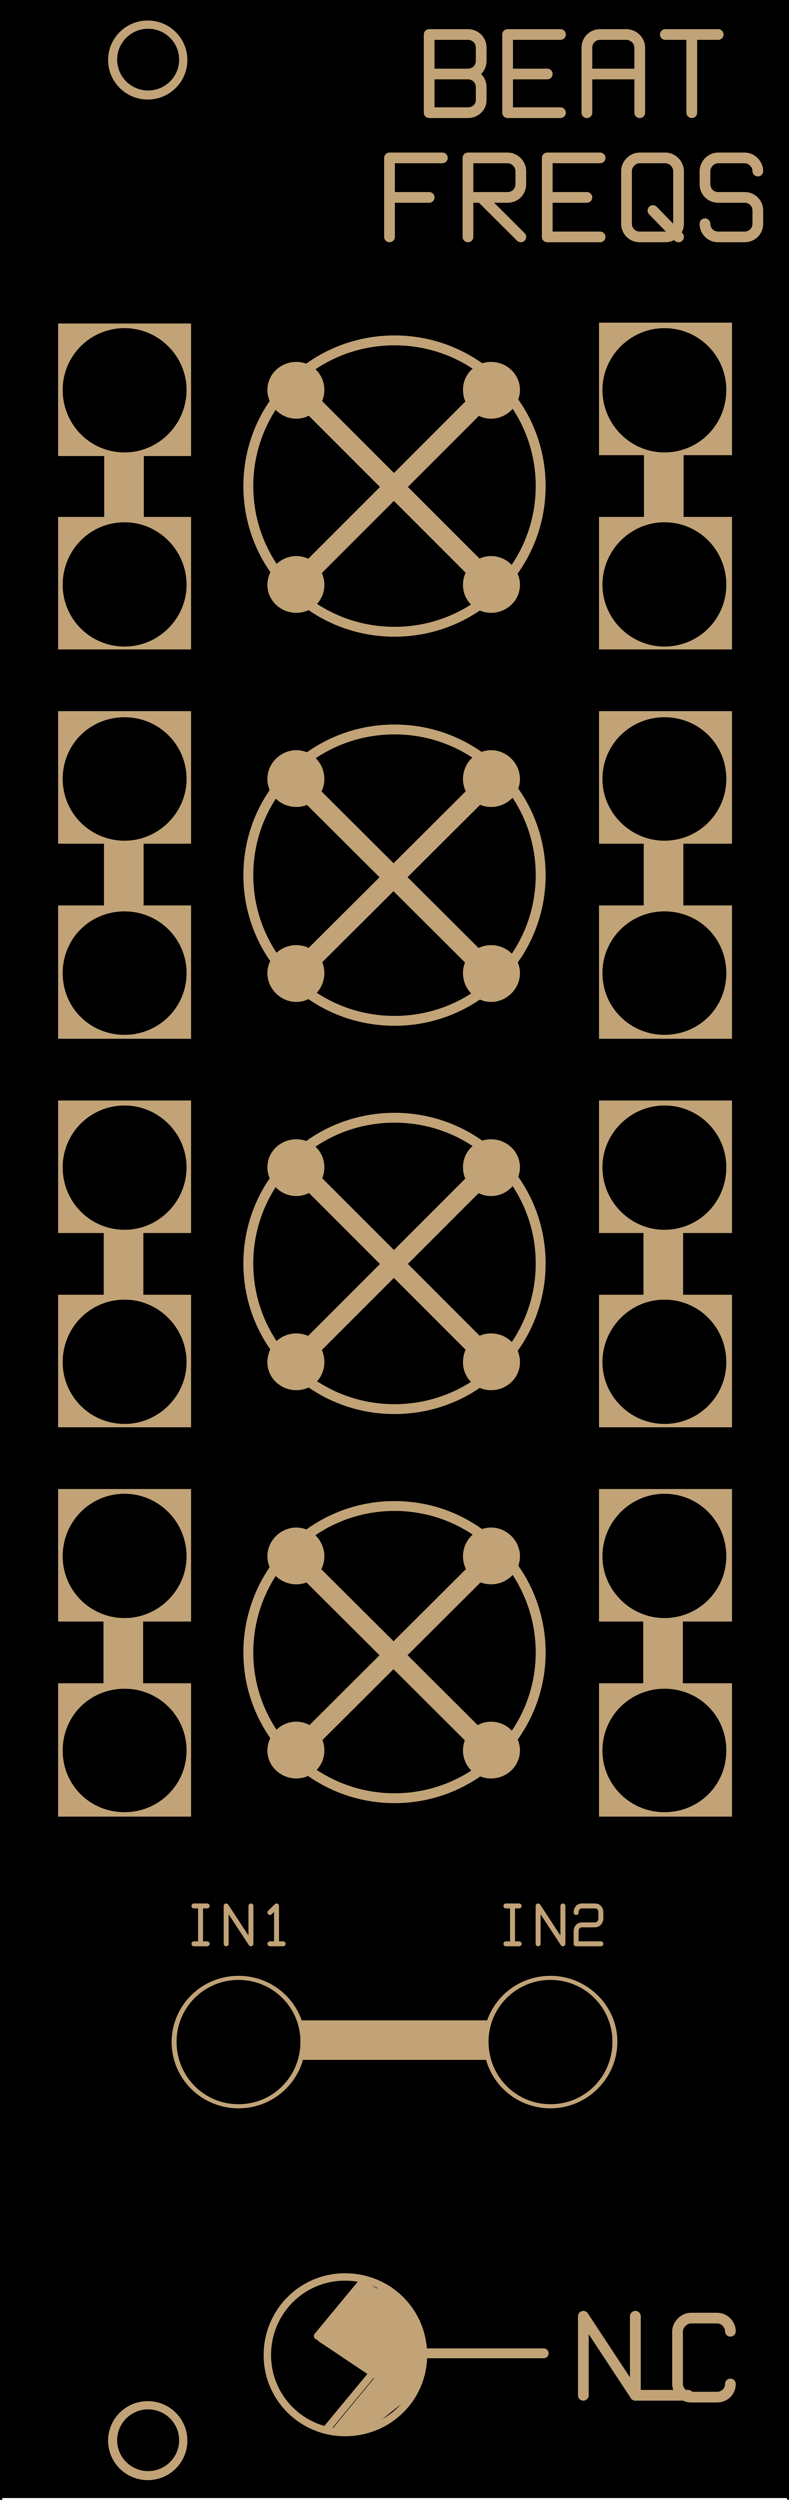 <?xml version="1.0" encoding="UTF-8" standalone="no"?>
<!DOCTYPE svg PUBLIC "-//W3C//DTD SVG 1.1//EN" "http://www.w3.org/Graphics/SVG/1.1/DTD/svg11.dtd">
<svg width="100%" height="100%" viewBox="0 0 120 380" version="1.1" xmlns="http://www.w3.org/2000/svg" xmlns:xlink="http://www.w3.org/1999/xlink" xml:space="preserve" xmlns:serif="http://www.serif.com/" style="fill-rule:evenodd;clip-rule:evenodd;stroke-linecap:round;stroke-linejoin:round;stroke-miterlimit:10;">
    <g transform="matrix(0.785,0,0,-0.782,-76.067,454.775)">
        <rect x="97.28" y="96" width="152.32" height="485.6"/>
    </g>
    <g transform="matrix(0.785,0,0,-0.782,-76.067,791.51)">
        <path d="M209.92,546.56L209.92,561.92L220,546.56L220,561.92" style="fill:none;fill-rule:nonzero;stroke:rgb(193,163,119);stroke-width:2.08px;"/>
    </g>
    <g transform="matrix(0.785,0,0,-0.782,-76.067,791.51)">
        <path d="M220,561.92L220,546.56L230.24,546.56" style="fill:none;fill-rule:nonzero;stroke:rgb(193,163,119);stroke-width:2.08px;"/>
    </g>
    <g transform="matrix(0.785,0,0,-0.782,111.088,354.367)">
        <path d="M0,-10.24C0,-11.68 -1.12,-12.8 -2.56,-12.8L-7.68,-12.8C-8.96,-12.8 -10.24,-11.68 -10.24,-10.24L-10.24,-0C-10.24,1.28 -8.96,2.56 -7.68,2.56L-2.56,2.56C-1.12,2.56 0,1.28 0,-0" style="fill:none;fill-rule:nonzero;stroke:rgb(193,163,119);stroke-width:2.08px;"/>
    </g>
    <g transform="matrix(-0.785,0,0,-0.782,52.594,346.114)">
        <path d="M0.16,-30.24C-8.32,-30.24 -15.04,-23.52 -15.04,-15.2C-15.04,-6.72 -8.32,0 0.16,0C8.48,0 15.2,-6.72 15.2,-15.2C15.2,-23.52 8.48,-30.24 0.16,-30.24" style="fill:none;fill-rule:nonzero;stroke:rgb(193,163,119);stroke-width:1.44px;"/>
    </g>
    <g transform="matrix(0.785,0,0,-0.782,-76.067,790.76)">
        <path d="M179.2,553.76L202.24,553.76" style="fill:none;fill-rule:nonzero;stroke:rgb(193,163,119);stroke-width:1.92px;"/>
    </g>
    <g transform="matrix(-0.499,0.603,-0.606,-0.497,463.491,523.102)">
        <path d="M156.313,544.8L170.407,544.8" style="fill:none;fill-rule:nonzero;stroke:rgb(193,163,119);stroke-width:1.44px;"/>
    </g>
    <g transform="matrix(-0.499,0.603,-0.606,-0.497,476.699,545.153)">
        <path d="M158.073,562.88L172.167,562.88" style="fill:none;fill-rule:nonzero;stroke:rgb(193,163,119);stroke-width:1.44px;"/>
    </g>
    <g transform="matrix(0.651,0.436,-0.437,0.649,188.077,-72.819)">
        <path d="M157.783,553.84L170.697,553.84" style="fill:none;fill-rule:nonzero;stroke:rgb(193,163,119);stroke-width:1.44px;"/>
    </g>
    <g transform="matrix(0.025,0.781,-0.784,0.025,491.216,221.685)">
        <path d="M160.3,558.384L170.385,558.384L171.357,563.058L170.89,567.685L160.3,558.384Z" style="fill:rgb(193,163,119);"/>
    </g>
    <g transform="matrix(0.687,0.377,-0.378,0.685,147.183,-83.686)">
        <path d="M162.57,538.791L166.222,538.791L174.101,553.448L159.885,552.502L162.57,538.791Z" style="fill:rgb(193,163,119);"/>
    </g>
    <g transform="matrix(0.785,0,0,-0.782,-76.067,806.265)">
        <path d="M169.76,567.68L176.96,567.52L176.64,565.6L174.56,563.68L169.6,559.68L169.76,567.68Z" style="fill:rgb(193,163,119);"/>
    </g>
    <g transform="matrix(0.785,0,0,-0.782,-76.067,792.761)">
        <path d="M169.76,560.48L178.24,560.64L178.72,555.84L178.4,552.64L177.12,549.44L169.44,549.92L169.76,560.48Z" style="fill:rgb(193,163,119);"/>
    </g>
    <g transform="matrix(0.785,0,0,-0.782,-76.067,777.256)">
        <path d="M170.08,550.08L173.28,548.16L176.64,544.48L177.92,541.44L178.08,540.16L169.12,540.48L170.08,550.08Z" style="fill:rgb(193,163,119);"/>
    </g>
    <g transform="matrix(0.785,0,0,-0.782,65.272,17.131)">
        <path d="M0,15.2L7.52,15.2C8.96,15.2 10.08,14.08 10.08,12.64L10.08,10.08C10.08,8.64 8.96,7.52 7.52,7.52L0,7.52M7.52,7.52C8.96,7.52 10.08,6.4 10.08,4.96L10.08,2.4C10.08,1.12 8.96,0 7.52,0L0,0L0,15.2M25.44,15.2L15.2,15.2L15.2,0L25.44,0M15.2,7.52L22.88,7.52M30.56,0L30.56,12.64C30.56,14.08 31.68,15.2 33.12,15.2L38.24,15.2C39.52,15.2 40.8,14.08 40.8,12.64L40.8,0M30.56,7.52L40.8,7.52M45.76,15.2L56,15.2M50.88,15.2L50.88,0" style="fill:none;fill-rule:nonzero;stroke:rgb(193,163,119);stroke-width:2.08px;"/>
    </g>
    <g transform="matrix(0.785,0,0,-0.782,29.498,295.472)">
        <path d="M0,7.36L2.56,7.36M1.28,7.36L1.28,0M0,0L2.56,0M6.24,0L6.24,7.36L11.04,0L11.04,7.36M14.72,6.08L16,7.36L16,0M14.72,0L17.28,0" style="fill:none;fill-rule:nonzero;stroke:rgb(193,163,119);stroke-width:0.96px;"/>
    </g>
    <g transform="matrix(0.785,0,0,-0.782,76.946,295.472)">
        <path d="M0,7.36L2.56,7.36M1.28,7.36L1.28,0M0,0L2.56,0M6.24,0L6.24,7.36L11.04,0L11.04,7.36M13.6,6.08C13.6,6.88 14.08,7.36 14.72,7.36L17.28,7.36C17.92,7.36 18.4,6.88 18.4,6.08L18.4,4.96C18.4,4.32 17.92,3.68 17.28,3.68L14.72,3.68M13.6,2.4C13.6,3.2 14.08,3.68 14.72,3.68M13.6,2.4L13.6,0L18.4,0" style="fill:none;fill-rule:nonzero;stroke:rgb(193,163,119);stroke-width:0.96px;"/>
    </g>
    <g transform="matrix(0,-0.782,0.785,0,22.469,15.13)">
        <circle cx="7.68" cy="0" r="7.68" style="fill:rgb(193,163,119);"/>
    </g>
    <g transform="matrix(0,-0.782,0.785,0,83.661,320.543)">
        <path d="M13.04,-12.88C5.84,-12.88 0.08,-7.12 0.08,0.08C0.08,7.12 5.84,13.04 13.04,13.04C20.08,13.04 25.84,7.12 25.84,0.08C25.84,-7.12 20.08,-12.88 13.04,-12.88Z" style="fill:rgb(193,163,119);"/>
    </g>
    <g transform="matrix(0,-0.782,0.785,0,22.469,376.999)">
        <circle cx="7.68" cy="0" r="7.68" style="fill:rgb(193,163,119);"/>
    </g>
    <g transform="matrix(0,-0.782,0.785,0,36.213,320.543)">
        <ellipse cx="12.96" cy="0.08" rx="12.88" ry="12.96" style="fill:rgb(193,163,119);"/>
    </g>
    <g transform="matrix(0.785,0,0,-0.782,-76.067,193.439)">
        <rect x="108.16" y="158.72" width="25.76" height="25.76" style="fill:rgb(193,163,119);"/>
    </g>
    <g transform="matrix(0.785,0,0,-0.782,67.28,36.012)">
        <path d="M0,15.36L-10.24,15.36L-10.24,0M-10.24,7.68L-2.56,7.68M4.96,15.36L4.96,0M4.96,15.36L12.64,15.36C14.08,15.36 15.2,14.08 15.2,12.8L15.2,10.24C15.2,8.8 14.08,7.68 12.64,7.68L4.96,7.68M7.52,7.68L15.2,0M30.56,15.36L20.32,15.36L20.32,0L30.56,0M20.32,7.68L28,7.68M35.68,2.56L35.68,12.8C35.68,14.08 36.8,15.36 38.24,15.36L43.2,15.36C44.64,15.36 45.76,14.08 45.76,12.8L45.76,2.56C45.76,1.12 44.64,0 43.2,0L38.24,0C36.8,0 35.68,1.12 35.68,2.56M40.8,5.12L45.76,0M58.56,7.68C60,7.68 61.12,6.56 61.12,5.12L61.12,2.56C61.12,1.12 60,0 58.56,0L53.44,0C52,0 50.88,1.12 50.88,2.56M58.56,7.68L53.44,7.68C52,7.68 50.88,8.8 50.88,10.24L50.88,12.8C50.88,14.08 52,15.36 53.44,15.36L58.56,15.36C60,15.36 61.12,14.08 61.12,12.8" style="fill:none;fill-rule:nonzero;stroke:rgb(193,163,119);stroke-width:2.08px;"/>
    </g>
    <g transform="matrix(0.785,0,0,-0.782,-76.067,695.479)">
        <path d="M143.2,492.8L203.68,492.8" style="fill:none;fill-rule:nonzero;stroke:rgb(193,163,119);stroke-width:7.68px;"/>
    </g>
    <g transform="matrix(0,-0.782,0.785,0,44.937,63.646)">
        <path d="M5.6,-5.44C2.56,-5.44 -0,-2.88 -0,0.16C-0,3.2 2.56,5.6 5.6,5.6C8.64,5.6 11.04,3.2 11.04,0.16C11.04,-2.88 8.64,-5.44 5.6,-5.44Z" style="fill:rgb(193,163,119);"/>
    </g>
    <g transform="matrix(0,-0.782,0.785,0,74.686,63.646)">
        <path d="M5.6,-5.44C2.56,-5.44 -0,-3.04 -0,0C-0,3.04 2.56,5.6 5.6,5.6C8.64,5.6 11.04,3.04 11.04,0C11.04,-3.04 8.64,-5.44 5.6,-5.44Z" style="fill:rgb(193,163,119);"/>
    </g>
    <g transform="matrix(0,-0.782,0.785,0,74.812,93.156)">
        <path d="M5.44,-5.6C2.4,-5.6 -0,-3.2 -0,-0.16C-0,2.88 2.4,5.44 5.44,5.44C8.48,5.44 11.04,2.88 11.04,-0.16C11.04,-3.2 8.48,-5.6 5.44,-5.6Z" style="fill:rgb(193,163,119);"/>
    </g>
    <g transform="matrix(0,-0.782,0.785,0,45.063,93.156)">
        <path d="M5.44,-5.6C2.4,-5.6 -0,-3.04 -0,0C-0,3.04 2.4,5.44 5.44,5.44C8.48,5.44 11.04,3.04 11.04,0C11.04,-3.04 8.48,-5.6 5.44,-5.6Z" style="fill:rgb(193,163,119);"/>
    </g>
    <g transform="matrix(0.554,-0.554,0.556,0.551,-141.937,65.007)">
        <path d="M146.523,190.48L200.037,190.48" style="fill:none;fill-rule:nonzero;stroke:rgb(193,163,119);stroke-width:3.83px;"/>
    </g>
    <g transform="matrix(0.554,0.554,-0.556,0.551,69.843,-126.91)">
        <path d="M146.523,190.48L200.037,190.48" style="fill:none;fill-rule:nonzero;stroke:rgb(193,163,119);stroke-width:3.85px;"/>
    </g>
    <g transform="matrix(0,-0.782,0.785,0,60,96.032)">
        <path d="M28.32,-28.32C12.64,-28.32 -0,-15.68 -0,0C-0,15.68 12.64,28.32 28.32,28.32C44,28.32 56.64,15.68 56.64,0C56.64,-15.68 44,-28.32 28.32,-28.32" style="fill:none;fill-rule:nonzero;stroke:rgb(193,163,119);stroke-width:1.92px;"/>
    </g>
    <g transform="matrix(0,-0.782,0.785,0,45.063,122.665)">
        <path d="M5.44,-5.6C2.4,-5.6 -0,-3.04 -0,0C-0,3.04 2.4,5.44 5.44,5.44C8.48,5.44 11.04,3.04 11.04,0C11.04,-3.04 8.48,-5.6 5.44,-5.6Z" style="fill:rgb(193,163,119);"/>
    </g>
    <g transform="matrix(0,-0.782,0.785,0,74.812,122.665)">
        <path d="M5.44,-5.6C2.4,-5.6 -0,-3.2 -0,-0.16C-0,2.88 2.4,5.44 5.44,5.44C8.48,5.44 11.04,2.88 11.04,-0.16C11.04,-3.2 8.48,-5.6 5.44,-5.6Z" style="fill:rgb(193,163,119);"/>
    </g>
    <g transform="matrix(0,-0.782,0.785,0,74.686,152.3)">
        <path d="M5.6,-5.44C2.56,-5.44 -0,-3.04 -0,0C-0,3.04 2.56,5.6 5.6,5.6C8.64,5.6 11.04,3.04 11.04,0C11.04,-3.04 8.64,-5.44 5.6,-5.44Z" style="fill:rgb(193,163,119);"/>
    </g>
    <g transform="matrix(0,-0.782,0.785,0,44.937,152.3)">
        <path d="M5.6,-5.44C2.56,-5.44 -0,-2.88 -0,0.16C-0,3.2 2.56,5.6 5.6,5.6C8.64,5.6 11.04,3.2 11.04,0.16C11.04,-2.88 8.64,-5.44 5.6,-5.44Z" style="fill:rgb(193,163,119);"/>
    </g>
    <g transform="matrix(0.555,-0.553,0.555,0.553,-183.855,81.887)">
        <path d="M146.58,266.08L199.98,266.08" style="fill:none;fill-rule:nonzero;stroke:rgb(193,163,119);stroke-width:3.83px;"/>
    </g>
    <g transform="matrix(0.555,0.553,-0.555,0.553,111.354,-109.625)">
        <path d="M146.58,266.08L199.98,266.08" style="fill:none;fill-rule:nonzero;stroke:rgb(193,163,119);stroke-width:3.85px;"/>
    </g>
    <g transform="matrix(0,-0.782,0.785,0,60,155.176)">
        <path d="M28.32,-28.32C12.64,-28.32 -0,-15.68 -0,0C-0,15.68 12.64,28.32 28.32,28.32C44,28.32 56.64,15.68 56.64,0C56.64,-15.68 44,-28.32 28.32,-28.32" style="fill:none;fill-rule:nonzero;stroke:rgb(193,163,119);stroke-width:1.92px;"/>
    </g>
    <g transform="matrix(0,-0.782,0.785,0,44.937,181.81)">
        <path d="M5.6,-5.44C2.56,-5.44 -0,-2.88 -0,0.16C-0,3.2 2.56,5.6 5.6,5.6C8.64,5.6 11.04,3.2 11.04,0.16C11.04,-2.88 8.64,-5.44 5.6,-5.44Z" style="fill:rgb(193,163,119);"/>
    </g>
    <g transform="matrix(0,-0.782,0.785,0,74.686,181.81)">
        <path d="M5.6,-5.44C2.56,-5.44 -0,-3.04 -0,0C-0,3.04 2.56,5.6 5.6,5.6C8.64,5.6 11.04,3.04 11.04,0C11.04,-3.04 8.64,-5.44 5.6,-5.44Z" style="fill:rgb(193,163,119);"/>
    </g>
    <g transform="matrix(0,-0.782,0.785,0,74.812,211.32)">
        <path d="M5.44,-5.6C2.4,-5.6 -0,-3.2 -0,-0.16C-0,2.88 2.4,5.44 5.44,5.44C8.64,5.44 11.04,2.88 11.04,-0.16C11.04,-3.2 8.64,-5.6 5.44,-5.6Z" style="fill:rgb(193,163,119);"/>
    </g>
    <g transform="matrix(0,-0.782,0.785,0,45.063,211.32)">
        <path d="M5.44,-5.6C2.4,-5.6 -0,-3.04 -0,0C-0,3.04 2.4,5.44 5.44,5.44C8.64,5.44 11.04,3.04 11.04,0C11.04,-3.04 8.64,-5.6 5.44,-5.6Z" style="fill:rgb(193,163,119);"/>
    </g>
    <g transform="matrix(0.554,-0.554,0.556,0.551,-225.991,99.793)">
        <path d="M146.523,341.68L200.037,341.68" style="fill:none;fill-rule:nonzero;stroke:rgb(193,163,119);stroke-width:3.83px;"/>
    </g>
    <g transform="matrix(0.554,0.554,-0.556,0.551,153.896,-92.123)">
        <path d="M146.523,341.68L200.037,341.68" style="fill:none;fill-rule:nonzero;stroke:rgb(193,163,119);stroke-width:3.85px;"/>
    </g>
    <g transform="matrix(0,-0.782,0.785,0,60,214.195)">
        <path d="M28.32,-28.32C12.64,-28.32 -0,-15.68 -0,0C-0,15.68 12.64,28.32 28.32,28.32C44,28.32 56.64,15.68 56.64,0C56.64,-15.68 44,-28.32 28.32,-28.32" style="fill:none;fill-rule:nonzero;stroke:rgb(193,163,119);stroke-width:1.92px;"/>
    </g>
    <g transform="matrix(0,-0.782,0.785,0,45.063,240.829)">
        <path d="M5.44,-5.6C2.4,-5.6 -0,-3.04 -0,0C-0,3.04 2.4,5.44 5.44,5.44C8.48,5.44 11.04,3.04 11.04,0C11.04,-3.04 8.48,-5.6 5.44,-5.6Z" style="fill:rgb(193,163,119);"/>
    </g>
    <g transform="matrix(0,-0.782,0.785,0,74.812,240.829)">
        <path d="M5.44,-5.6C2.4,-5.6 -0,-3.2 -0,-0.16C-0,2.88 2.4,5.44 5.44,5.44C8.48,5.44 11.04,2.88 11.04,-0.16C11.04,-3.2 8.48,-5.6 5.44,-5.6Z" style="fill:rgb(193,163,119);"/>
    </g>
    <g transform="matrix(0,-0.782,0.785,0,74.812,270.339)">
        <path d="M5.44,-5.6C2.4,-5.6 -0,-3.2 -0,-0.16C-0,2.88 2.4,5.44 5.44,5.44C8.48,5.44 11.04,2.88 11.04,-0.16C11.04,-3.2 8.48,-5.6 5.44,-5.6Z" style="fill:rgb(193,163,119);"/>
    </g>
    <g transform="matrix(0,-0.782,0.785,0,45.063,270.339)">
        <path d="M5.44,-5.6C2.4,-5.6 -0,-3.04 -0,0C-0,3.04 2.4,5.44 5.44,5.44C8.48,5.44 11.04,3.04 11.04,0C11.04,-3.04 8.48,-5.6 5.44,-5.6Z" style="fill:rgb(193,163,119);"/>
    </g>
    <g transform="matrix(0.555,-0.553,0.555,0.553,-267.732,116.496)">
        <path d="M146.58,417.28L199.98,417.28" style="fill:none;fill-rule:nonzero;stroke:rgb(193,163,119);stroke-width:3.83px;"/>
    </g>
    <g transform="matrix(0.555,0.553,-0.555,0.553,195.231,-75.016)">
        <path d="M146.58,417.28L199.98,417.28" style="fill:none;fill-rule:nonzero;stroke:rgb(193,163,119);stroke-width:3.85px;"/>
    </g>
    <g transform="matrix(0,-0.782,0.785,0,60.063,273.277)">
        <path d="M28.24,-28.4C12.72,-28.4 -0.08,-15.76 -0.08,-0.08C-0.08,15.6 12.72,28.24 28.24,28.24C43.92,28.24 56.72,15.6 56.72,-0.08C56.72,-15.76 43.92,-28.4 28.24,-28.4" style="fill:none;fill-rule:nonzero;stroke:rgb(193,163,119);stroke-width:1.92px;"/>
    </g>
    <g transform="matrix(0.785,0,0,-0.782,-76.067,400.257)">
        <path d="M108.16,411.36L133.92,411.36L133.92,385.6L108.16,385.6L108.16,411.36ZM108.16,373.6L133.92,373.6L133.92,347.84L108.16,347.84L108.16,373.6ZM108.16,335.84L133.92,335.84L133.92,309.92L108.16,309.92L108.16,335.84ZM108.16,297.92L133.92,297.92L133.92,272.16L108.16,272.16L108.16,297.92ZM108.16,260.16L133.92,260.16L133.92,234.4L108.16,234.4L108.16,260.16ZM108.16,222.4L133.92,222.4L133.92,196.64L108.16,196.64L108.16,222.4ZM108.16,184.64L133.92,184.64L133.92,158.72L108.16,158.72L108.16,184.64ZM212.96,449.12L238.72,449.12L238.72,423.36L212.96,423.36L212.96,449.12ZM212.96,411.36L238.72,411.36L238.72,385.6L212.96,385.6L212.96,411.36ZM212.96,373.6L238.72,373.6L238.72,347.84L212.96,347.84L212.96,373.6ZM212.96,335.84L238.72,335.84L238.72,309.92L212.96,309.92L212.96,335.84ZM212.96,297.92L238.72,297.92L238.72,272.16L212.96,272.16L212.96,297.92ZM212.96,260.16L238.72,260.16L238.72,234.4L212.96,234.4L212.96,260.16ZM212.96,222.4L238.72,222.4L238.72,196.64L212.96,196.64L212.96,222.4ZM212.96,184.64L238.72,184.64L238.72,158.72L212.96,158.72L212.96,184.64Z" style="fill:rgb(193,163,119);"/>
    </g>
    <g transform="matrix(0,0.782,-0.785,0,168.389,-20.569)">
        <path d="M102.16,190.48L140.08,190.48" style="fill:none;fill-rule:nonzero;stroke:rgb(193,163,119);stroke-width:7.68px;"/>
    </g>
    <g transform="matrix(0,0.782,-0.785,0,227.699,38.513)">
        <path d="M102.24,266.08L140,266.08" style="fill:none;fill-rule:nonzero;stroke:rgb(193,163,119);stroke-width:7.68px;"/>
    </g>
    <g transform="matrix(0,0.782,-0.785,0,287.008,97.595)">
        <path d="M102.16,341.68L140.08,341.68" style="fill:none;fill-rule:nonzero;stroke:rgb(193,163,119);stroke-width:7.68px;"/>
    </g>
    <g transform="matrix(0,0.782,-0.785,0,346.318,156.677)">
        <path d="M102.24,417.28L140,417.28" style="fill:none;fill-rule:nonzero;stroke:rgb(193,163,119);stroke-width:7.68px;"/>
    </g>
    <g transform="matrix(0,0.782,-0.785,0,250.481,-102.346)">
        <path d="M206.8,190.48L244.72,190.48" style="fill:none;fill-rule:nonzero;stroke:rgb(193,163,119);stroke-width:7.68px;"/>
    </g>
    <g transform="matrix(0,0.782,-0.785,0,309.791,-43.264)">
        <path d="M206.88,266.08L244.64,266.08" style="fill:none;fill-rule:nonzero;stroke:rgb(193,163,119);stroke-width:7.68px;"/>
    </g>
    <g transform="matrix(0,0.782,-0.785,0,369.1,15.818)">
        <path d="M206.8,341.68L244.72,341.68" style="fill:none;fill-rule:nonzero;stroke:rgb(193,163,119);stroke-width:7.68px;"/>
    </g>
    <g transform="matrix(0,0.782,-0.785,0,428.41,74.9)">
        <path d="M206.88,417.28L244.64,417.28" style="fill:none;fill-rule:nonzero;stroke:rgb(193,163,119);stroke-width:7.68px;"/>
    </g>
    <g transform="matrix(0,-0.782,0.785,0,22.594,13.755)">
        <circle cx="6" cy="-0.08" r="6"/>
    </g>
    <g transform="matrix(0,-0.782,0.785,0,83.661,319.793)">
        <path d="M12.08,-11.92C5.36,-11.92 -0.08,-6.64 -0.08,0.08C-0.08,6.8 5.36,12.08 12.08,12.08C18.64,12.08 24.08,6.8 24.08,0.08C24.08,-6.64 18.64,-11.92 12.08,-11.92Z"/>
    </g>
    <g transform="matrix(0,-0.782,0.785,0,22.594,375.624)">
        <circle cx="6" cy="-0.08" r="6"/>
    </g>
    <g transform="matrix(0,-0.782,0.785,0,36.213,319.793)">
        <path d="M12.08,-11.92C5.36,-11.92 -0.08,-6.64 -0.08,0.08C-0.08,6.8 5.36,12.08 12.08,12.08C18.64,12.08 24.08,6.8 24.08,0.08C24.08,-6.64 18.64,-11.92 12.08,-11.92Z"/>
    </g>
    <g transform="matrix(0,-0.782,0.785,0,18.891,68.71)">
        <path d="M12.08,-11.92C5.36,-11.92 -0.08,-6.64 -0.08,0.08C-0.08,6.64 5.36,12.08 12.08,12.08C18.64,12.08 24.08,6.64 24.08,0.08C24.08,-6.64 18.64,-11.92 12.08,-11.92Z"/>
    </g>
    <g transform="matrix(0,-0.782,0.785,0,19.017,98.22)">
        <path d="M11.92,-12.08C5.36,-12.08 -0.08,-6.8 -0.08,-0.08C-0.08,6.48 5.36,11.92 11.92,11.92C18.64,11.92 24.08,6.48 24.08,-0.08C24.08,-6.8 18.64,-12.08 11.92,-12.08Z"/>
    </g>
    <g transform="matrix(0,-0.782,0.785,0,18.954,127.792)">
        <path d="M12,-12C5.44,-12 0,-6.72 0,0C0,6.56 5.44,12 12,12C18.72,12 24,6.56 24,0C24,-6.72 18.72,-12 12,-12Z"/>
    </g>
    <g transform="matrix(0,-0.782,0.785,0,18.954,157.302)">
        <path d="M12,-12C5.28,-12 0,-6.72 0,0C0,6.56 5.28,12 12,12C18.72,12 24,6.56 24,0C24,-6.72 18.72,-12 12,-12Z"/>
    </g>
    <g transform="matrix(0,-0.782,0.785,0,18.891,186.874)">
        <path d="M12.08,-11.92C5.36,-11.92 -0.08,-6.64 -0.08,0.08C-0.08,6.64 5.36,12.08 12.08,12.08C18.64,12.08 24.08,6.64 24.08,0.08C24.08,-6.64 18.64,-11.92 12.08,-11.92Z"/>
    </g>
    <g transform="matrix(0,-0.782,0.785,0,19.017,216.384)">
        <path d="M11.92,-12.08C5.36,-12.08 -0.08,-6.8 -0.08,-0.08C-0.08,6.48 5.36,11.92 11.92,11.92C18.64,11.92 24.08,6.48 24.08,-0.08C24.08,-6.8 18.64,-12.08 11.92,-12.08Z"/>
    </g>
    <g transform="matrix(0,-0.782,0.785,0,19.017,245.893)">
        <path d="M11.92,-12.08C5.36,-12.08 -0.08,-6.8 -0.08,-0.08C-0.08,6.48 5.36,11.92 11.92,11.92C18.64,11.92 24.08,6.48 24.08,-0.08C24.08,-6.8 18.64,-12.08 11.92,-12.08Z"/>
    </g>
    <g transform="matrix(0,-0.782,0.785,0,18.954,275.466)">
        <path d="M12,-12C5.28,-12 0,-6.72 0,0C0,6.56 5.28,12 12,12C18.72,12 24,6.56 24,0C24,-6.72 18.72,-12 12,-12Z"/>
    </g>
    <g transform="matrix(0,-0.782,0.785,0,100.983,68.71)">
        <path d="M12.08,-11.92C5.36,-11.92 -0.08,-6.48 -0.08,0.08C-0.08,6.8 5.36,12.08 12.08,12.08C18.64,12.08 24.08,6.8 24.08,0.08C24.08,-6.48 18.64,-11.92 12.08,-11.92Z"/>
    </g>
    <g transform="matrix(0,-0.782,0.785,0,101.109,98.22)">
        <path d="M11.92,-12.08C5.36,-12.08 -0.08,-6.64 -0.08,-0.08C-0.08,6.64 5.36,11.92 11.92,11.92C18.64,11.92 24.08,6.64 24.08,-0.08C24.08,-6.64 18.64,-12.08 11.92,-12.08Z"/>
    </g>
    <g transform="matrix(0,-0.782,0.785,0,101.046,127.792)">
        <path d="M12,-12C5.44,-12 0,-6.56 0,0C0,6.72 5.44,12 12,12C18.72,12 24,6.72 24,0C24,-6.56 18.72,-12 12,-12Z"/>
    </g>
    <g transform="matrix(0,-0.782,0.785,0,101.046,157.302)">
        <path d="M12,-12C5.28,-12 0,-6.56 0,0C0,6.72 5.28,12 12,12C18.72,12 24,6.72 24,0C24,-6.56 18.72,-12 12,-12Z"/>
    </g>
    <g transform="matrix(0,-0.782,0.785,0,100.983,186.874)">
        <path d="M12.08,-11.92C5.36,-11.92 -0.08,-6.48 -0.08,0.08C-0.08,6.8 5.36,12.08 12.08,12.08C18.64,12.08 24.08,6.8 24.08,0.08C24.08,-6.48 18.64,-11.92 12.08,-11.92Z"/>
    </g>
    <g transform="matrix(0,-0.782,0.785,0,101.109,216.384)">
        <path d="M11.92,-12.08C5.36,-12.08 -0.08,-6.64 -0.08,-0.08C-0.08,6.64 5.36,11.92 11.92,11.92C18.64,11.92 24.08,6.64 24.08,-0.08C24.08,-6.64 18.64,-12.08 11.92,-12.08Z"/>
    </g>
    <g transform="matrix(0,-0.782,0.785,0,101.109,245.893)">
        <path d="M11.92,-12.08C5.36,-12.08 -0.08,-6.64 -0.08,-0.08C-0.08,6.64 5.36,11.92 11.92,11.92C18.64,11.92 24.08,6.64 24.08,-0.08C24.08,-6.64 18.64,-12.08 11.92,-12.08Z"/>
    </g>
    <g transform="matrix(0,-0.782,0.785,0,101.046,275.466)">
        <path d="M12,-12C5.28,-12 0,-6.56 0,0C0,6.72 5.28,12 12,12C18.72,12 24,6.72 24,0C24,-6.56 18.72,-12 12,-12Z"/>
    </g>
    <g transform="matrix(-0.785,0,0,-0.782,196.067,75.275)">
        <path d="M97.28,96L249.6,96" style="fill:none;fill-rule:nonzero;stroke:black;stroke-width:0.64px;"/>
    </g>
    <g transform="matrix(0,0.782,-0.785,0,266.046,113.975)">
        <path d="M-145.52,338.8L340.08,338.8" style="fill:none;fill-rule:nonzero;stroke:black;stroke-width:0.64px;"/>
    </g>
    <g transform="matrix(0.785,0,0,-0.782,-76.067,834.274)">
        <path d="M97.28,581.6L249.6,581.6" style="fill:none;fill-rule:nonzero;stroke:black;stroke-width:0.64px;"/>
    </g>
    <g transform="matrix(0,-0.782,0.785,0,-146.046,385.064)">
        <path d="M6.8,338.8L492.4,338.8" style="fill:none;fill-rule:nonzero;stroke:black;stroke-width:0.64px;"/>
    </g>
</svg>
